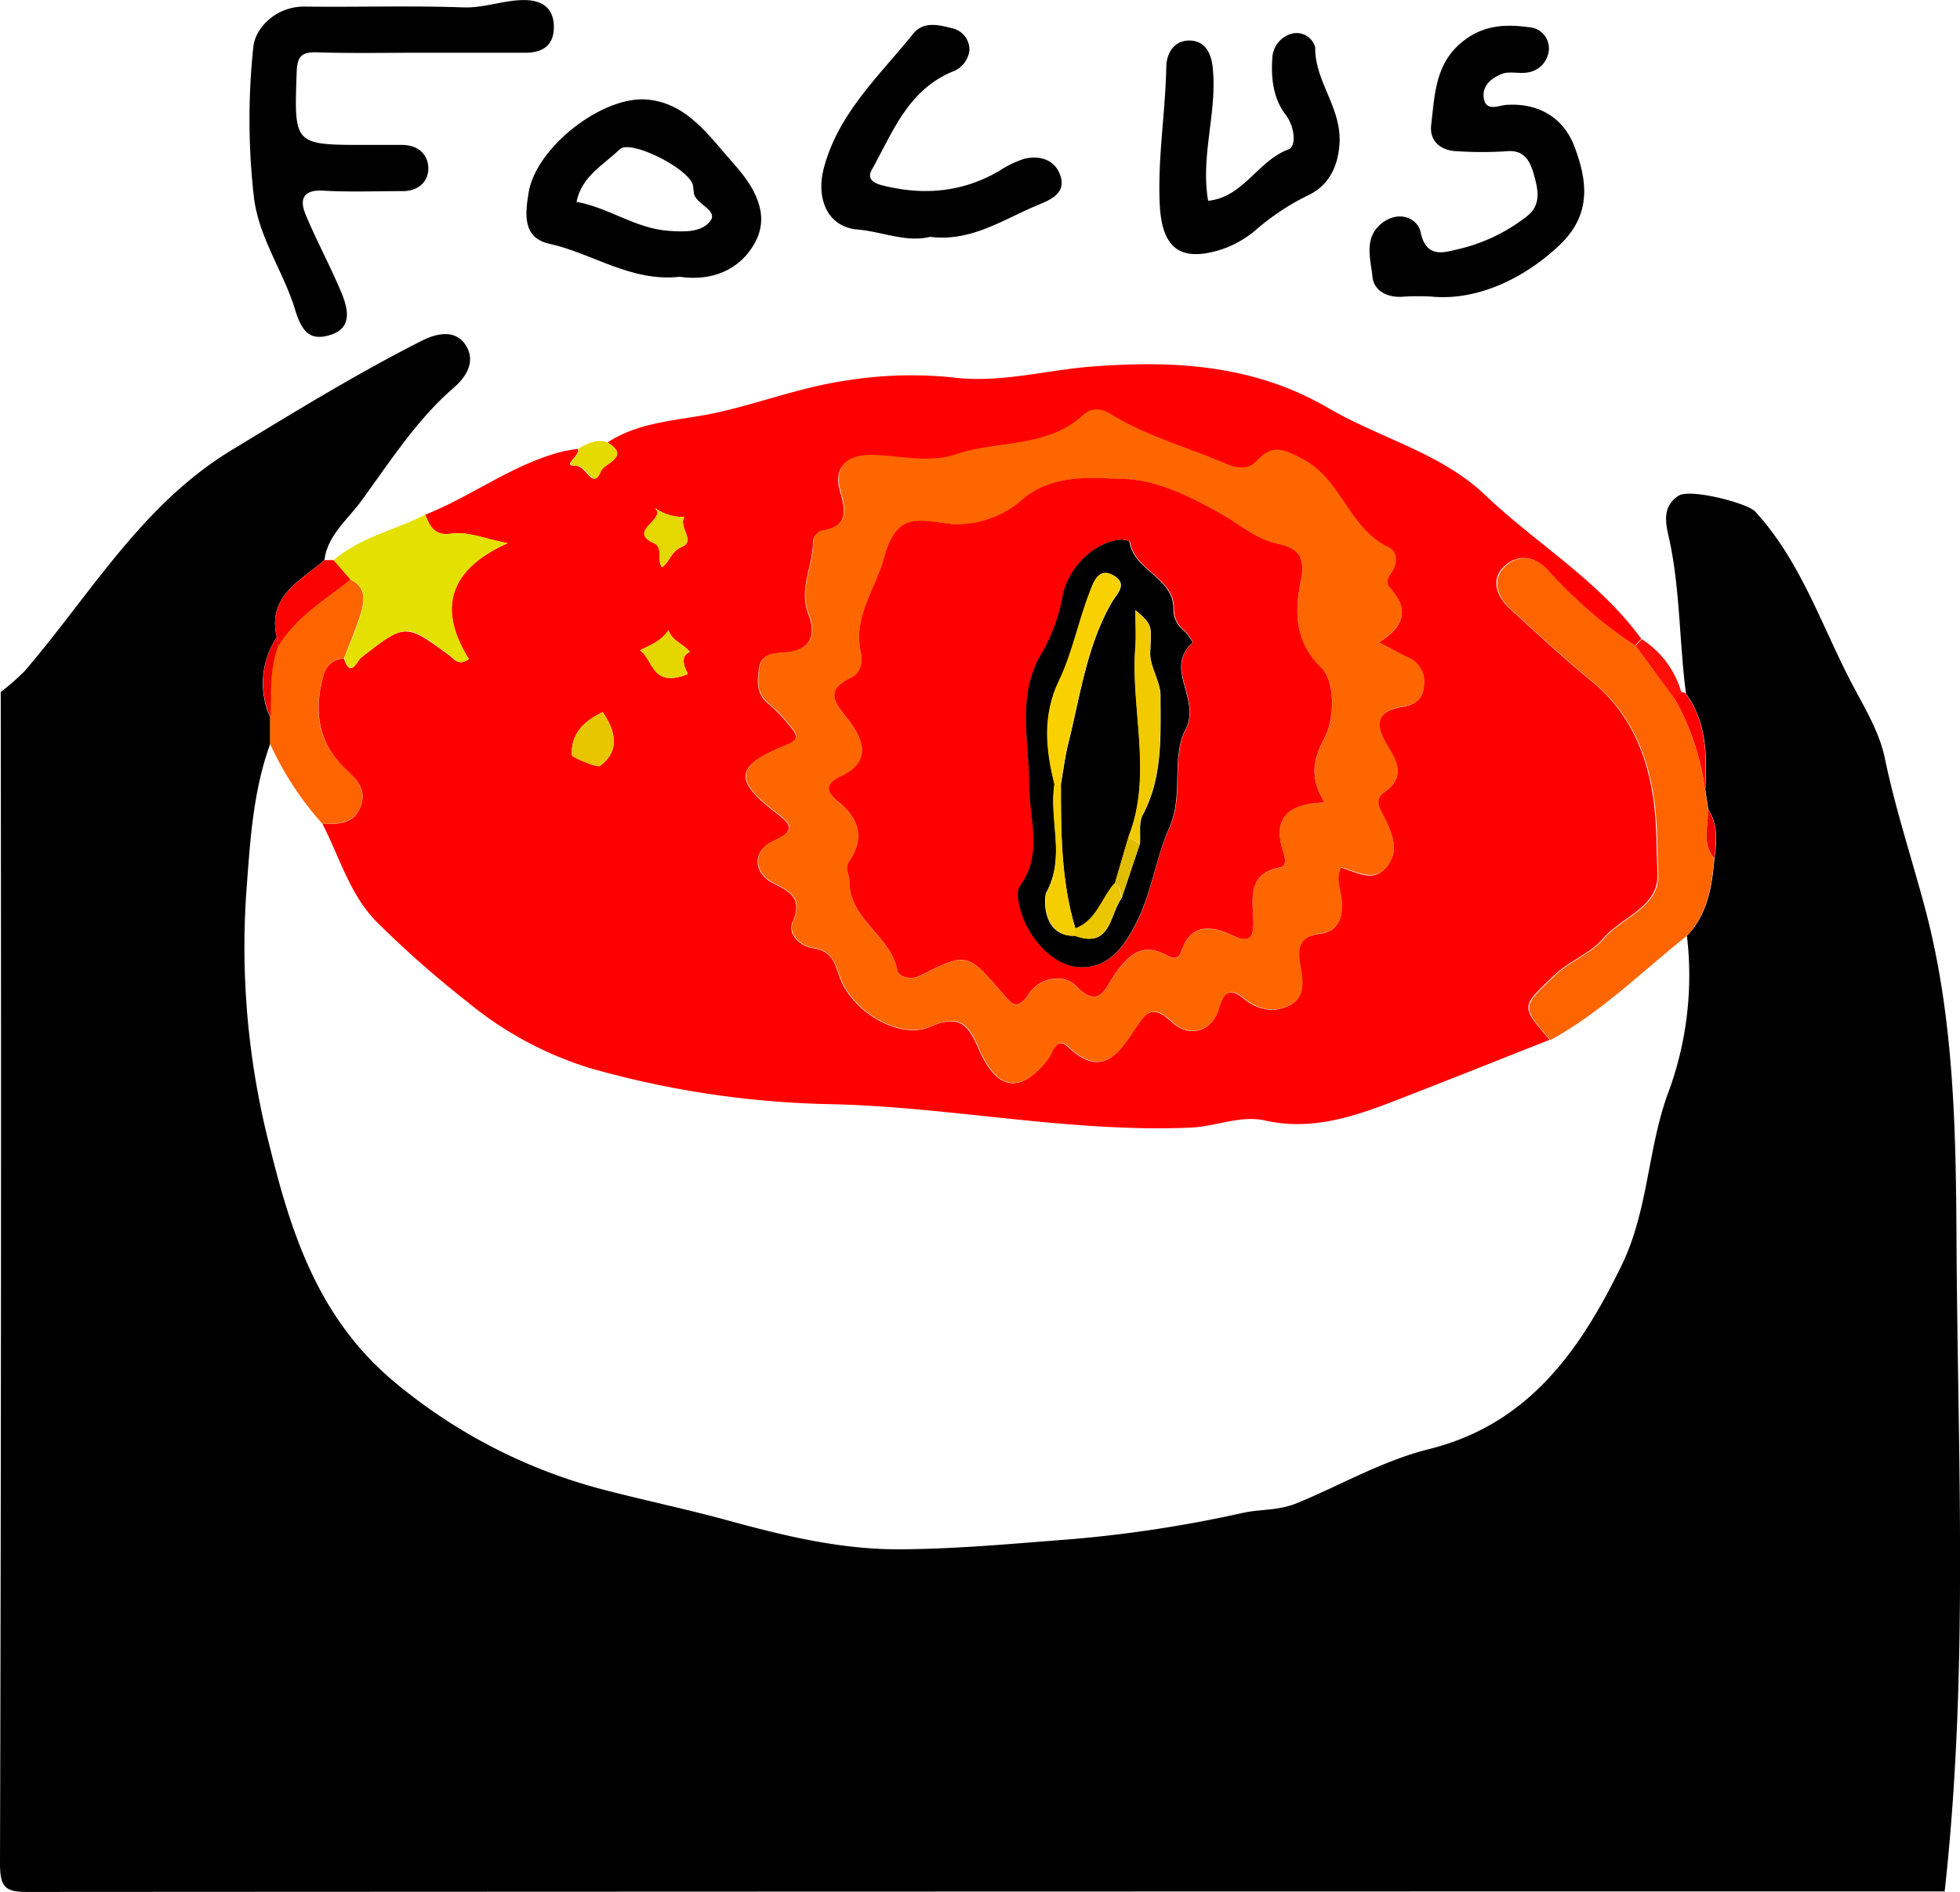 <svg id="Calque_1" data-name="Calque 1" xmlns="http://www.w3.org/2000/svg" viewBox="0 0 297.44 287.1"><defs><style>.cls-1{fill:#fe6500;}.cls-2{fill:#fb0300;}.cls-3{fill:#fe0000;}.cls-4{fill:#ed0100;}.cls-5{fill:#ee0200;}.cls-6{fill:#e4e000;}.cls-7{fill:#e5da02;}.cls-8{fill:#fe0f07;}.cls-9{fill:#fe6600;}.cls-10{fill:#e7c600;}.cls-11{fill:#e5d600;}.cls-12{fill:#e5d700;}.cls-13{fill:#010000;}.cls-14{fill:#f9d100;}.cls-15{fill:#f1ca00;}.cls-16{fill:#f4ce00;}.cls-17{fill:#eac600;}.cls-18{fill:#e0bd00;}</style></defs><title>icon_daemon</title><path d="M295.11,287q-145.35,0-290.69.08C1,287.11,0,286.6,0,282.83Q.24,193.93.11,105a33.84,33.84,0,0,0,3.65-3.2c10-11.62,17.73-25.22,31.43-33.53C44.67,62.53,54.1,56.72,64,51.71c2.24-1.14,5.12-1.79,6.69.69,1.45,2.29.29,4.6-1.85,6.45-5.71,4.93-9.73,11.34-14.14,17.33-2,2.7-5,5.09-5.47,8.81C45.61,88.15,40.53,90.4,42,96.7A12.58,12.58,0,0,0,41,108.83l0,4.06c-2.69,7.39-3.07,15.27-3.65,22.9A121.41,121.41,0,0,0,41,174.23c3.4,13.78,7.74,26.53,19.5,36a81.47,81.47,0,0,0,30.28,15.6c6.63,1.76,13.52,3.17,20.11,5,8.55,2.32,16.93,4.32,25.77,4.26s17.35-.88,26-1.54a195.2,195.2,0,0,0,26-4c2.67-.57,5.37-.32,8.12-1.45,6.68-2.74,13-6.44,20.06-8.21,15.14-3.76,23-15,29.34-28.08,3.91-8.16,3.86-17.23,6.83-25.6A51.19,51.19,0,0,0,256,142c3.16-3.28,3.8-7.46,4.18-11.73.36-2.56.57-5.11-.93-7.45-.16-1-.31-2-.46-3,.28-5.11.24-10.16-2.93-14.58-1-7.57-.88-15.24-2.4-22.77-.49-2.39-1.6-5.4,1.27-7.25,1.75-1.13,10.44,1.11,11.64,2.41,7,7.64,10.1,17.48,14.82,26.4,1.88,3.55,4,7.06,4.83,10.95,1.59,7.74,4.09,15.21,6.11,22.82,4.39,16.45,4.68,33.43,4.78,50.19C297.08,221,298.78,254.06,295.11,287Z"/><path class="cls-1" d="M256,142c-6.8,5.4-13,11.6-20.7,15.81-4.5-5.17-4.32-5,.66-9.77,2.33-2.24,5.48-3.29,7.49-5.65,2.8-3.28,8.44-4.69,8.2-9.83-.16-3.45-.09-7-.51-10.39-.88-7.33-3.61-13.93-9.35-18.64-4.34-3.56-8.44-7.36-12.56-11.15-2-1.86-3-4.51-.68-6.55,2-1.79,4.69-1.37,6.62.84A68.9,68.9,0,0,0,248.21,98l5.93,8a38.13,38.13,0,0,1,4.61,13.83c.15,1,.3,2,.46,3,.07,2.51-1,5.16.93,7.44C259.76,134.51,259.12,138.69,256,142Z"/><path class="cls-1" d="M48.93,125A47.54,47.54,0,0,1,41,112.89c0-1.35,0-2.71,0-4.06.12-3.6-.19-7.25,1.15-10.72,2.67-4.47,7.1-7,11-10.17,2.17.93,2.22,2.84,1.74,4.6-.69,2.52-1.77,4.92-2.69,7.37a3.18,3.18,0,0,0-3,2.23c-1.64,5.29-1.16,10.29,3,14.25,1.81,1.75,3.46,3.29,2.56,5.89S51.35,125.09,48.93,125Z"/><path class="cls-2" d="M53.2,87.94c-3.91,3.13-8.34,5.7-11,10.17L42,96.7c-1.45-6.3,3.63-8.55,7.25-11.71h1.4Z"/><path class="cls-3" d="M258.75,119.8A38.13,38.13,0,0,0,254.14,106l1-1a1.49,1.49,0,0,1,.67.23C259,109.64,259,114.69,258.75,119.8Z"/><path class="cls-4" d="M42,96.7l.21,1.41c-1.34,3.47-1,7.12-1.15,10.72A12.58,12.58,0,0,1,42,96.7Z"/><path class="cls-5" d="M260.14,130.24c-1.92-2.28-.86-4.93-.93-7.44C260.71,125.13,260.5,127.68,260.14,130.24Z"/><path class="cls-3" d="M48.93,125c2.42.12,4.88,0,5.83-2.69s-.75-4.14-2.56-5.89c-4.11-4-4.59-9-3-14.25a3.18,3.18,0,0,1,3-2.23c1,3.1,2,.32,2.57-.14,6.76-5.24,6.73-5.25,13.48-.3.67.49,1.25,1.6,2.88.53-4.65-7.4-3.26-13.49,5.87-17.59-3.77-.76-6.1-1.83-8.63-1.44-2.36.36-3.22-1.07-3.85-2.9,7.1-2.8,13.25-7.64,20.75-9.56.78-.2,1.6-.29,2.4-.43.51,1-2.65,2.64-.26,2.58,1.62,0,2.51,3.82,3.75.81.5-1.22,4.6-2.11,1-4.34,5.07-3.34,11.19-3.33,16.77-4.58,6.49-1.46,12.72-3.85,19.39-4.82a61.83,61.83,0,0,1,16.26-.49c7.19.89,13.94-1.06,20.86-1.63,12.69-1,24.83-.32,36.12,6.27,7.84,4.57,17.17,6.86,23.78,13.17,7.79,7.43,17.3,13,23.74,21.87l-.95,1a68.9,68.9,0,0,1-13.08-11.32c-1.93-2.21-4.58-2.63-6.62-.84-2.33,2-1.34,4.69.68,6.55,4.12,3.79,8.22,7.59,12.56,11.15,5.74,4.71,8.47,11.31,9.35,18.64.42,3.44.35,6.94.51,10.39.24,5.14-5.4,6.55-8.2,9.83-2,2.36-5.16,3.41-7.49,5.65-5,4.79-5.16,4.6-.66,9.77-7.87,3.11-15.73,6.25-23.63,9.31-6.28,2.43-12.61,4.5-19.53,2.95-3.82-.85-7.47.9-11.28,1.07-18.27.79-36.2-3.11-54.44-3.55a143.07,143.07,0,0,1-36.74-5.47A54.17,54.17,0,0,1,70.8,151.92a155.18,155.18,0,0,1-13.73-12.13C53.07,135.69,51.51,130,48.93,125Zm160.29-27.5c3.67-2.27,4.84-4.88,1.71-8.16-.93-1-.1-1.93.36-2.71.85-1.45.59-2.92-.64-3.5-6-2.81-7.07-10.15-12.86-13.28-2.7-1.45-4.61-2.55-6.93,0-1.54,1.65-3.17,1.34-5,.57-5.8-2.46-12-4.13-17.36-7.48-1.5-.93-2.94-1-4.13.1-5.52,5.06-13,3.8-19.35,6-4,1.36-8.39.23-12.6.1-3.94-.12-6,1.79-4.95,5.37.94,3.21,1.18,5.47-2.9,6.1A2,2,0,0,0,123.38,82c.07,3.76-2.24,7.31-.69,11.25,1.3,3.3.14,5.55-3.7,5.78-1.73.1-3.48.21-3.8,2.37-.29,2-.45,3.93,1.48,5.45a25.9,25.9,0,0,1,3.41,3.6c1.19,1.4.87,2-1,2.7-7.58,3.11-7.78,5.22-1.27,10.24,2.2,1.69,3.05,2.64-.41,4.2-3.27,1.48-3.18,4.9,0,6.47,2.79,1.37,4.37,2.41,2.85,5.94-.73,1.69,1.12,3.58,3.07,3.87,2.63.38,3.27,1.8,4,4.14,1.78,5.39,9.09,9.9,13.94,7.76,5-2.22,6,.66,7.42,3.76,2.74,6,6.24,6.43,10.31,1.24.73-.92,1.25-3.65,3.15-1.86,5.08,4.8,7.63.94,10.08-2.76,1.64-2.47,2.65-3.82,5.56-1.1,2.75,2.58,6.25,1.43,7.2-2.07.73-2.68,1.86-3,3.75-1.45,2.19,1.79,4.66,2.21,7,1,2.47-1.31,1.93-3.84,1.53-6.23-.38-2.22-.28-4.19,2.93-4.58s3.72-2.92,3.32-5.65c-.22-1.46-.82-2.88,0-4.41,2.32.64,4.87,2.4,6.9-.1s.85-5-.36-7.47c-.63-1.29-1.73-2.69.09-3.94,3.13-2.15,1.85-4.62.4-6.95-1.88-3-1.93-5.22,2.2-5.92,1.8-.3,3.15-1,3.3-3.08a4,4,0,0,0-2.46-4.43C212.3,99.1,211,98.37,209.22,97.47ZM91.46,108.06c-2.58,1.22-4.87,3.11-4.67,6.53,0,.32,3.84,1.93,4.23,1.64C94.19,113.92,93.39,110.89,91.46,108.06Zm12.91-5.78c.1-.12-1.66-2.51.33-3.36-1-1.22-2.73-1.66-3.26-3.32-1,1.63-2.73,2.28-4.34,3.08C99.17,100,98.83,104.51,104.37,102.28Zm-3.91-16.2c1.19-.8,1.34-2.41,3-3.08,2.24-.94-.65-3.1.45-4.58A7,7,0,0,1,99.3,77c2.12,1.81-4.29,3.49-.06,5.42C100.7,83.1,99.63,85,100.46,86.08Z"/><path d="M64.1,8c-5.32,0-10.65.11-16-.06-2.39-.07-3,.66-3.08,3.05-.38,11-.47,11,10.55,11h5.5C63.48,22,65,23.48,65,25.56S63.39,29.05,61,29c-4,0-8,.16-12-.07-3-.17-3.56,1.33-2.65,3.55,1.65,4,3.73,7.8,5.4,11.78,1.05,2.52,1.87,5.55-1.74,6.6-2.87.84-4.16-.37-5.22-3.86-1.74-5.73-5.47-10.83-6.25-17a104.55,104.55,0,0,1-.1-22.85C38.72,4.26,41.87.93,46.28,1c8,.1,16-.16,24,.12,3.2.12,6.1-1.1,9.21-1.11C82.2,0,84,1.15,84.05,4S82.39,8.05,79.58,8C74.42,8,69.26,8,64.1,8Z"/><path d="M217.2,45a37.91,37.91,0,0,0-4,0c-2.5.28-4.69-.77-4.92-3-.27-2.74-1.44-6.06,1.61-8.27,2.51-1.82,5.27-.59,5.7,1.52.83,4,3.59,3.05,5.54,2.6a26.63,26.63,0,0,0,10.68-5.11c2.21-1.77,1.53-4.26.92-6.4-.51-1.79-1.38-3.66-4.07-3.39a58.17,58.17,0,0,1-7.47,0c-2.54-.06-4.29-1.51-4-4,.57-4.73.59-9.63,5.24-13,3.18-2.3,6.46-2.24,9.8-1.8a3.21,3.21,0,0,1,2.81,3.52A3.77,3.77,0,0,1,231.8,11c-1.29.22-2.79-.24-3.93.23-1.46.61-3,1.71-2.69,3.7s2.19,1.13,3.24,1c5.1-.41,8.89,2,10.52,6.33,1.87,5,2.71,10.12-2.16,14.82S224.62,45.73,217.2,45Z"/><path d="M103.16,42c-7.44.81-13.21-3.55-19.75-5-4.26-.92-3.66-4.76-3.2-7.72,1.07-6.88,11.3-14.92,18.2-14.16,6.06.67,9.33,5.71,13,9.8,3,3.36,5.53,7.53,3.18,11.86S107.83,42.69,103.16,42ZM87.49,30.64c4.78.81,8.88,4,13.89,4.38,2.33.17,5.08.3,6.42-1.49,1.13-1.51-1.71-2.4-2.38-3.82-.26-.57-.1-1.34-.36-1.9-1.23-2.62-9.45-6.63-11-5.17C91.64,25,88.24,26.75,87.49,30.64Z"/><path d="M183.34,30.47c5.38-.55,7.5-6.06,12.19-7.8,1.21-.45,1-3.38-.43-5.26-1.93-2.55-2.25-5.68-2-8.84a4,4,0,0,1,3-3.48,2.93,2.93,0,0,1,3.49,2.1c-.07,5.18,4,9.11,3.69,14.55-.24,4-2,6.61-4.79,7.91a36.18,36.18,0,0,0-8,5.32,15.94,15.94,0,0,1-5,2.84c-6.45,2.09-9.2-.18-9.5-6.92-.31-7,.87-13.82,1-20.74.06-2.39,1.41-4,3.46-4,2.4,0,3.42,1.87,3.61,4.38C184.69,17.17,182.17,23.63,183.34,30.47Z"/><path d="M141.15,35.94c-3.68.89-7.29-.8-11-1.11-4.58-.39-6.36-4.67-5.12-9.36,2.23-8.36,8.45-14,13.56-20.36,1.63-2,4.06-1.28,6-.8a3.33,3.33,0,0,1,2.53,3.3,3.94,3.94,0,0,1-2.68,3.3c-6.71,2.86-9,9.23-12.17,14.91-.6,1.08-.08,1.86,1.53,2.28,6.26,1.6,12.15,1.12,17.78-2.13a15.26,15.26,0,0,1,3.88-1.88c2.53-.6,4.85.28,5.54,2.84.62,2.33-1.38,3.31-3.33,4.11C152.35,33.21,147.48,36.73,141.15,35.94Z"/><path class="cls-6" d="M64.57,78.07c.63,1.83,1.49,3.26,3.85,2.9,2.53-.39,4.86.68,8.63,1.44C67.92,86.51,66.53,92.6,71.18,100c-1.63,1.07-2.21,0-2.88-.53-6.75-5-6.72-4.94-13.48.3-.59.46-1.59,3.24-2.57.14.92-2.45,2-4.85,2.69-7.37.48-1.76.43-3.67-1.74-4.6L50.63,85C54.69,81.5,60,80.43,64.57,78.07Z"/><path class="cls-7" d="M92.24,67.13c3.57,2.23-.53,3.12-1,4.34-1.24,3-2.13-.85-3.75-.81-2.39.06.77-1.56.26-2.58C89.13,67.31,90.54,66.54,92.24,67.13Z"/><path class="cls-8" d="M248.21,98l.95-1a14.19,14.19,0,0,1,6,8.07l-1,1Z"/><path class="cls-9" d="M209.22,97.47c1.77.9,3.08,1.63,4.43,2.25a4,4,0,0,1,2.46,4.43c-.15,2.1-1.5,2.78-3.3,3.08-4.13.7-4.08,2.88-2.2,5.92,1.45,2.33,2.73,4.8-.4,6.95-1.82,1.25-.72,2.65-.09,3.94,1.21,2.46,2.3,5.07.36,7.47s-4.58.74-6.9.1c-.85,1.53-.25,2.95,0,4.41.4,2.73-.21,5.27-3.32,5.65s-3.31,2.36-2.93,4.58c.4,2.39.94,4.92-1.53,6.23-2.31,1.22-4.78.8-7-1-1.89-1.54-3-1.23-3.75,1.45-1,3.5-4.45,4.65-7.2,2.07-2.91-2.72-3.92-1.37-5.56,1.1-2.45,3.7-5,7.56-10.08,2.76-1.9-1.79-2.42.94-3.15,1.86-4.07,5.19-7.57,4.78-10.31-1.24-1.41-3.1-2.38-6-7.42-3.76-4.85,2.14-12.16-2.37-13.94-7.76-.77-2.34-1.41-3.76-4-4.14-1.95-.29-3.8-2.18-3.07-3.87,1.52-3.53-.06-4.57-2.85-5.94-3.17-1.57-3.26-5,0-6.47,3.46-1.56,2.61-2.51.41-4.2-6.51-5-6.31-7.13,1.27-10.24,1.83-.75,2.15-1.3,1-2.7a25.9,25.9,0,0,0-3.41-3.6c-1.93-1.52-1.77-3.47-1.48-5.45.32-2.16,2.07-2.27,3.8-2.37,3.84-.23,5-2.48,3.7-5.78-1.55-3.94.76-7.49.69-11.25a2,2,0,0,1,1.19-1.46c4.08-.63,3.84-2.89,2.9-6.1-1-3.58,1-5.49,4.95-5.37,4.21.13,8.56,1.26,12.6-.1,6.39-2.16,13.83-.9,19.35-6,1.19-1.09,2.63-1,4.13-.1,5.41,3.35,11.56,5,17.36,7.48,1.83.77,3.46,1.08,5-.57,2.32-2.51,4.23-1.41,6.93,0,5.79,3.13,6.9,10.47,12.86,13.28,1.23.58,1.49,2.05.64,3.5-.46.78-1.29,1.74-.36,2.71C214.06,92.59,212.89,95.2,209.22,97.47ZM201,121.77c-2.14-3.61-1.83-6.32.08-9.92,1.42-2.69,1.69-8.27-.62-10.55-4.26-4.19-3.9-9-3-13.38.83-4.11-1.36-4.87-3.73-5.42-3-.71-5.08-2.53-7.56-4-4.77-2.83-10.37-5.66-15.7-5.8-5.06-.13-11-.92-15.87,3.6a15.12,15.12,0,0,1-9.91,3.27c-5.25-.54-8.56-2.13-10.57,5.24-1.27,4.68-4.67,8.81-3.48,14.18.37,1.67-.1,3.25-1.48,3.9-4.25,2-2.26,4-.4,6.37,2.37,3,3.51,6.37-1.08,8.53-2.67,1.25-2.23,2.45-.44,3.9,3.22,2.59,4,5.59,1.62,9.11-.71,1.05.08,1.89.06,2.81-.13,5.92,6.27,8.36,7.29,13.72.16.81,1.85,1.54,3.45.73,7-3.54,7.13-3.53,12.33,2.48,1.52,1.76,2.3,3.09,4.17.26,1.74-2.63,5.48-2.93,7.09-1.24,3.46,3.64,4.41.53,5.76-1.43,2.06-3,4.19-5.31,8.16-3.11,1,.57,1.69.57,2.18-.83,1.35-3.84,4.23-3.8,7.3-2.4,2.3,1,3.67,1.31,3.56-2s-1-7.28,4.17-8.15c.85-.15.69-1.38.41-2.2C193,124.17,195.35,121.91,201,121.77Z"/><path class="cls-10" d="M91.46,108.06c1.93,2.83,2.73,5.86-.44,8.17-.39.29-4.21-1.32-4.23-1.64C86.59,111.17,88.88,109.28,91.46,108.06Z"/><path class="cls-11" d="M104.37,102.28c-5.54,2.23-5.2-2.24-7.27-3.6,1.61-.8,3.32-1.45,4.34-3.08.53,1.66,2.29,2.1,3.26,3.32C102.71,99.77,104.47,102.16,104.37,102.28Z"/><path class="cls-12" d="M100.46,86.08c-.83-1.13.24-3-1.22-3.65C95,80.5,101.42,78.82,99.3,77a7,7,0,0,0,4.57,1.41c-1.1,1.48,1.79,3.64-.45,4.58C101.8,83.67,101.65,85.28,100.46,86.08Z"/><path class="cls-3" d="M201,121.77c-5.61.14-8,2.4-6.22,7.64.28.82.44,2.05-.41,2.2-5.13.87-4.28,4.79-4.17,8.15s-1.26,3.06-3.56,2c-3.07-1.4-5.95-1.44-7.3,2.4-.49,1.4-1.15,1.4-2.18.83-4-2.2-6.1.12-8.16,3.11-1.35,2-2.3,5.07-5.76,1.43-1.61-1.69-5.35-1.39-7.09,1.24-1.87,2.83-2.65,1.5-4.17-.26-5.2-6-5.31-6-12.33-2.48-1.6.81-3.29.08-3.45-.73-1-5.36-7.42-7.8-7.29-13.72,0-.92-.77-1.76-.06-2.81,2.39-3.52,1.6-6.52-1.62-9.11-1.79-1.45-2.23-2.65.44-3.9,4.59-2.16,3.45-5.48,1.08-8.53-1.86-2.4-3.85-4.36.4-6.37,1.38-.65,1.85-2.23,1.48-3.9-1.19-5.37,2.21-9.5,3.48-14.18,2-7.37,5.32-5.78,10.57-5.24a15.12,15.12,0,0,0,9.91-3.27c4.89-4.52,10.81-3.73,15.87-3.6,5.33.14,10.93,3,15.7,5.8,2.48,1.48,4.55,3.3,7.56,4,2.37.55,4.56,1.31,3.73,5.42-.89,4.39-1.25,9.19,3,13.38,2.31,2.28,2,7.86.62,10.55C199.13,115.45,198.82,118.16,201,121.77Zm-30.64-39.9c-3.81.11-8,3.87-9,8.31a27.37,27.37,0,0,1-3.12,8.76c-4,6.45-2.07,13.46-2,20.28,0,5.11,2.11,10.38-1.39,15.18a2.24,2.24,0,0,0-.34,1.4c.31,5,4.53,10.47,9,10.91,4.92.49,7.42-3.53,9.15-7.06,2.17-4.4,2.78-9.55,4.81-14,2.24-4.94.26-10.67,2.49-15,2.41-4.63-3.37-9.23,1.09-13.18a9,9,0,0,0-1.36-1.86,4,4,0,0,1-1.53-3c.2-5-6-5.93-6.66-10.4C171.38,82,170.54,81.94,170.32,81.87Z"/><path class="cls-13" d="M170.32,81.87c.22.07,1.06.15,1.09.35.68,4.47,6.86,5.41,6.66,10.4a4,4,0,0,0,1.53,3A9,9,0,0,1,181,97.48c-4.46,4,1.32,8.55-1.09,13.18-2.23,4.29-.25,10-2.49,15-2,4.48-2.64,9.63-4.81,14-1.73,3.53-4.23,7.55-9.15,7.06-4.49-.44-8.71-6-9-10.91a2.24,2.24,0,0,1,.34-1.4c3.5-4.8,1.42-10.07,1.39-15.18,0-6.82-2-13.83,2-20.28a27.37,27.37,0,0,0,3.12-8.76C162.29,85.74,166.51,82,170.32,81.87Zm-.1,54.41L173,128c.12-1.46-.21-3.15.42-4.33,3.06-5.75,2.7-12,2.7-18.09,0-2.2-1.64-4.41-1.56-6.57.16-4.12.45-4.11-2.24-6.42,0,2,.12,3.77,0,5.54-.75,9.62,2.7,19.39-1.05,28.9l-2.06,7c-2,2.27-2.75,5.68-6,6.87C161,133.74,161,126.38,161,119c.38-2.11.64-4.25,1.16-6.33,1.79-7.17,2.77-14.61,6.5-21.14.84-1.49,2.49-2.81.51-4.1-2.47-1.6-3.25,1.08-3.8,2.5-1.7,4.38-2.58,9.12-4.61,13.31-2.56,5.32-2,10.45-.71,15.77-.87,5.37,1.7,11-1.26,16.38-.39.73-.73,6.77,4.35,6.61C168.59,144,168.37,138.84,170.22,136.28Z"/><path class="cls-14" d="M160,119c-1.33-5.32-1.85-10.45.71-15.77,2-4.19,2.91-8.93,4.61-13.31.55-1.42,1.33-4.1,3.8-2.5,2,1.29.33,2.61-.51,4.1-3.73,6.53-4.71,14-6.5,21.14-.52,2.08-.78,4.22-1.16,6.33Z"/><path class="cls-15" d="M171.23,127c3.75-9.51.3-19.28,1.05-28.9.14-1.77,0-3.56,0-5.54,2.69,2.31,2.4,2.3,2.24,6.42-.08,2.16,1.56,4.37,1.56,6.57,0,6.12.36,12.34-2.7,18.09-.63,1.18-.3,2.87-.42,4.33Z"/><path class="cls-16" d="M160,119H161c0,7.37.06,14.73,2.19,21.89l0,1.11c-5.08.16-4.74-5.88-4.35-6.61C161.72,130,159.15,124.39,160,119Z"/><path class="cls-17" d="M163.11,142l0-1.11c3.26-1.19,4-4.6,6-6.87.86.51.91,1.4,1.05,2.25C168.37,138.84,168.59,144,163.11,142Z"/><path class="cls-18" d="M170.22,136.28c-.14-.85-.19-1.74-1.05-2.25l2.06-7,1.75,1Z"/></svg>